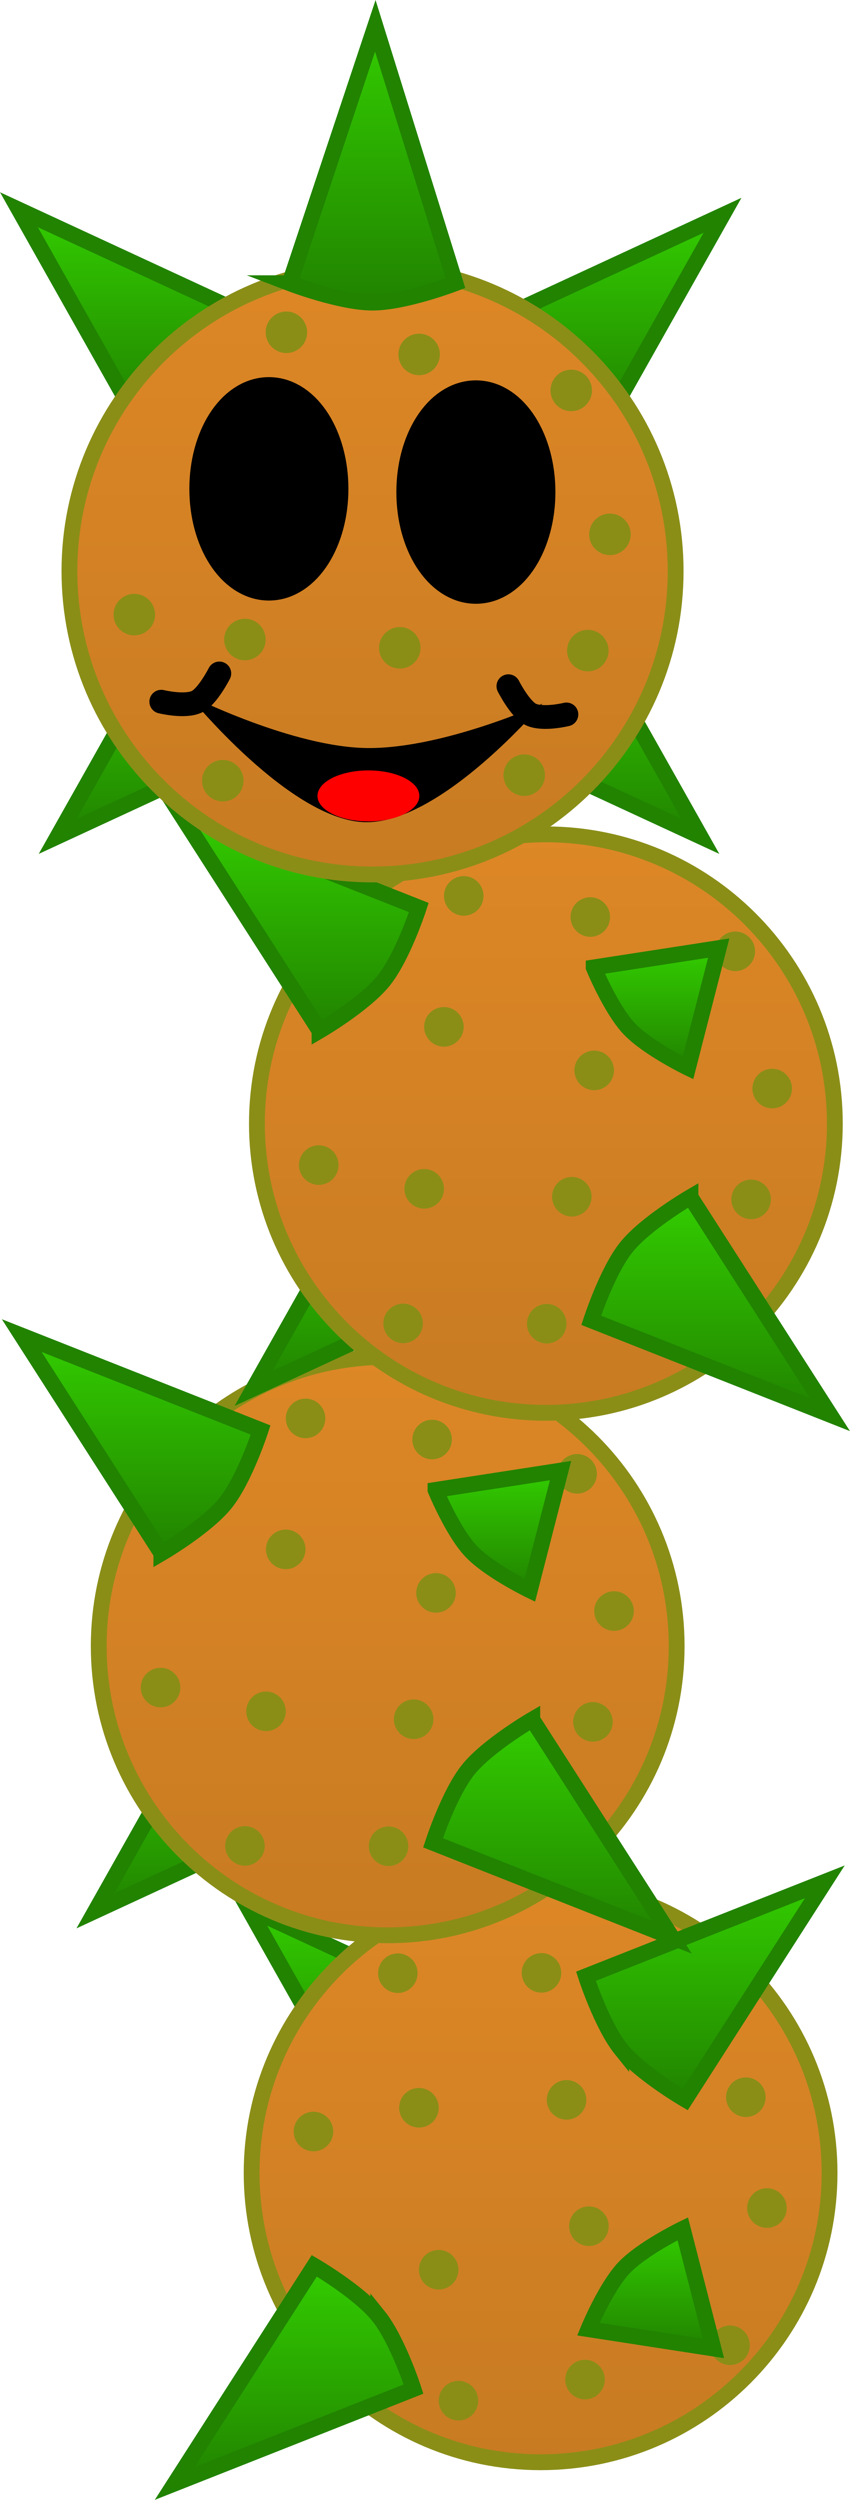 <svg version="1.1" xmlns="http://www.w3.org/2000/svg" xmlns:xlink="http://www.w3.org/1999/xlink" width="53.735" height="157.887" viewBox="0,0,53.735,157.887"><defs><linearGradient x1="233.623" y1="225.776" x2="233.623" y2="238.086" gradientUnits="userSpaceOnUse" id="color-1"><stop offset="0" stop-color="#33cd00"/><stop offset="1" stop-color="#218300"/></linearGradient><linearGradient x1="245.649" y1="224.234" x2="245.649" y2="260.771" gradientUnits="userSpaceOnUse" id="color-2"><stop offset="0" stop-color="#dd8726"/><stop offset="1" stop-color="#c87b22"/></linearGradient><linearGradient x1="230.066" y1="248.362" x2="230.066" y2="262.112" gradientUnits="userSpaceOnUse" id="color-3"><stop offset="0" stop-color="#33cd00"/><stop offset="1" stop-color="#218300"/></linearGradient><linearGradient x1="252.623" y1="246.026" x2="252.623" y2="253.586" gradientUnits="userSpaceOnUse" id="color-4"><stop offset="0" stop-color="#33cd00"/><stop offset="1" stop-color="#218300"/></linearGradient><linearGradient x1="256.066" y1="224.112" x2="256.066" y2="237.862" gradientUnits="userSpaceOnUse" id="color-5"><stop offset="0" stop-color="#33cd00"/><stop offset="1" stop-color="#218300"/></linearGradient><linearGradient x1="223.957" y1="213.638" x2="223.957" y2="225.948" gradientUnits="userSpaceOnUse" id="color-6"><stop offset="0" stop-color="#33cd00"/><stop offset="1" stop-color="#218300"/></linearGradient><linearGradient x1="235.983" y1="190.953" x2="235.983" y2="227.49" gradientUnits="userSpaceOnUse" id="color-7"><stop offset="0" stop-color="#dd8726"/><stop offset="1" stop-color="#c87b22"/></linearGradient><linearGradient x1="220.4" y1="189.612" x2="220.4" y2="203.362" gradientUnits="userSpaceOnUse" id="color-8"><stop offset="0" stop-color="#33cd00"/><stop offset="1" stop-color="#218300"/></linearGradient><linearGradient x1="242.957" y1="198.138" x2="242.957" y2="205.698" gradientUnits="userSpaceOnUse" id="color-9"><stop offset="0" stop-color="#33cd00"/><stop offset="1" stop-color="#218300"/></linearGradient><linearGradient x1="246.4" y1="213.862" x2="246.4" y2="227.612" gradientUnits="userSpaceOnUse" id="color-10"><stop offset="0" stop-color="#33cd00"/><stop offset="1" stop-color="#218300"/></linearGradient><linearGradient x1="233.957" y1="180.638" x2="233.957" y2="192.948" gradientUnits="userSpaceOnUse" id="color-11"><stop offset="0" stop-color="#33cd00"/><stop offset="1" stop-color="#218300"/></linearGradient><linearGradient x1="245.983" y1="157.953" x2="245.983" y2="194.49" gradientUnits="userSpaceOnUse" id="color-12"><stop offset="0" stop-color="#dd8726"/><stop offset="1" stop-color="#c87b22"/></linearGradient><linearGradient x1="230.4" y1="156.612" x2="230.4" y2="170.362" gradientUnits="userSpaceOnUse" id="color-13"><stop offset="0" stop-color="#33cd00"/><stop offset="1" stop-color="#218300"/></linearGradient><linearGradient x1="252.957" y1="165.138" x2="252.957" y2="172.698" gradientUnits="userSpaceOnUse" id="color-14"><stop offset="0" stop-color="#33cd00"/><stop offset="1" stop-color="#218300"/></linearGradient><linearGradient x1="256.4" y1="180.862" x2="256.4" y2="194.612" gradientUnits="userSpaceOnUse" id="color-15"><stop offset="0" stop-color="#33cd00"/><stop offset="1" stop-color="#218300"/></linearGradient><linearGradient x1="221.887" y1="145.174" x2="221.887" y2="158.086" gradientUnits="userSpaceOnUse" id="color-16"><stop offset="0" stop-color="#33cd00"/><stop offset="1" stop-color="#218300"/></linearGradient><linearGradient x1="248.984" y1="145.174" x2="248.984" y2="158.086" gradientUnits="userSpaceOnUse" id="color-17"><stop offset="0" stop-color="#33cd00"/><stop offset="1" stop-color="#218300"/></linearGradient><linearGradient x1="219.439" y1="118.507" x2="219.439" y2="131.418" gradientUnits="userSpaceOnUse" id="color-18"><stop offset="0" stop-color="#33cd00"/><stop offset="1" stop-color="#218300"/></linearGradient><linearGradient x1="250.382" y1="118.856" x2="250.382" y2="131.768" gradientUnits="userSpaceOnUse" id="color-19"><stop offset="0" stop-color="#33cd00"/><stop offset="1" stop-color="#218300"/></linearGradient><linearGradient x1="235.025" y1="122.166" x2="235.025" y2="160.49" gradientUnits="userSpaceOnUse" id="color-20"><stop offset="0" stop-color="#dd8726"/><stop offset="1" stop-color="#c87b22"/></linearGradient><linearGradient x1="235.025" y1="106.888" x2="235.025" y2="124.37" gradientUnits="userSpaceOnUse" id="color-21"><stop offset="0" stop-color="#33cd00"/><stop offset="1" stop-color="#218300"/></linearGradient></defs><g transform="translate(-211.474,-105.259)"><g data-paper-data="{&quot;isPaintingLayer&quot;:true}" fill-rule="nonzero" stroke-linejoin="miter" stroke-miterlimit="10" stroke-dasharray="" stroke-dashoffset="0" style="mix-blend-mode: normal"><g data-paper-data="{&quot;origPos&quot;:null,&quot;index&quot;:null}"><path d="M237.833,235.613c-1.164,1.237 -3.722,2.473 -3.722,2.473l-6.941,-12.309l12.906,5.971c0,0 -1.079,2.628 -2.243,3.865z" data-paper-data="{&quot;origPos&quot;:null,&quot;origRot&quot;:0,&quot;index&quot;:null}" fill="url(#color-1)" stroke="#218300" stroke-width="1" stroke-linecap="round"/><g data-paper-data="{&quot;origPos&quot;:null}" stroke-linecap="butt"><path d="M245.649,224.234c10.089,0 18.268,8.179 18.268,18.268c0,10.089 -8.179,18.268 -18.268,18.268c-10.089,0 -18.268,-8.179 -18.268,-18.268c0,-10.089 8.179,-18.268 18.268,-18.268z" data-paper-data="{&quot;origPos&quot;:null}" fill="url(#color-2)" stroke="#8a8e17" stroke-width="1"/><path d="M231.291,238.631c0.69,0 1.25,0.56 1.25,1.25c0,0.69 -0.56,1.25 -1.25,1.25c-0.69,0 -1.25,-0.56 -1.25,-1.25c0,-0.69 0.56,-1.25 1.25,-1.25z" data-paper-data="{&quot;origPos&quot;:null}" fill="#8a8e17" stroke="none" stroke-width="0.5"/><path d="M248.458,254.298c0.69,0 1.25,0.56 1.25,1.25c0,0.69 -0.56,1.25 -1.25,1.25c-0.69,0 -1.25,-0.56 -1.25,-1.25c0,-0.69 0.56,-1.25 1.25,-1.25z" data-paper-data="{&quot;origPos&quot;:null}" fill="#8a8e17" stroke="none" stroke-width="0.5"/><path d="M258.624,236.465c0.69,0 1.25,0.56 1.25,1.25c0,0.69 -0.56,1.25 -1.25,1.25c-0.69,0 -1.25,-0.56 -1.25,-1.25c0,-0.69 0.56,-1.25 1.25,-1.25z" data-paper-data="{&quot;origPos&quot;:null}" fill="#8a8e17" stroke="none" stroke-width="0.5"/><path d="M247.291,236.631c0.69,0 1.25,0.56 1.25,1.25c0,0.69 -0.56,1.25 -1.25,1.25c-0.69,0 -1.25,-0.56 -1.25,-1.25c0,-0.69 0.56,-1.25 1.25,-1.25z" data-paper-data="{&quot;origPos&quot;:null}" fill="#8a8e17" stroke="none" stroke-width="0.5"/><path d="M259.958,243.465c0.69,0 1.25,0.56 1.25,1.25c0,0.69 -0.56,1.25 -1.25,1.25c-0.69,0 -1.25,-0.56 -1.25,-1.25c0,-0.69 0.56,-1.25 1.25,-1.25z" data-paper-data="{&quot;origPos&quot;:null}" fill="#8a8e17" stroke="none" stroke-width="0.5"/><path d="M236.624,228.631c0.69,0 1.25,0.56 1.25,1.25c0,0.69 -0.56,1.25 -1.25,1.25c-0.69,0 -1.25,-0.56 -1.25,-1.25c0,-0.69 0.56,-1.25 1.25,-1.25z" data-paper-data="{&quot;origPos&quot;:null}" fill="#8a8e17" stroke="none" stroke-width="0.5"/><path d="M237.958,237.131c0.69,0 1.25,0.56 1.25,1.25c0,0.69 -0.56,1.25 -1.25,1.25c-0.69,0 -1.25,-0.56 -1.25,-1.25c0,-0.69 0.56,-1.25 1.25,-1.25z" data-paper-data="{&quot;origPos&quot;:null}" fill="#8a8e17" stroke="none" stroke-width="0.5"/><path d="M254.791,228.965c0.69,0 1.25,0.56 1.25,1.25c0,0.69 -0.56,1.25 -1.25,1.25c-0.69,0 -1.25,-0.56 -1.25,-1.25c0,-0.69 0.56,-1.25 1.25,-1.25z" data-paper-data="{&quot;origPos&quot;:null}" fill="#8a8e17" stroke="none" stroke-width="0.5"/><path d="M240.458,255.631c0.69,0 1.25,0.56 1.25,1.25c0,0.69 -0.56,1.25 -1.25,1.25c-0.69,0 -1.25,-0.56 -1.25,-1.25c0,-0.69 0.56,-1.25 1.25,-1.25z" data-paper-data="{&quot;origPos&quot;:null}" fill="#8a8e17" stroke="none" stroke-width="0.5"/><path d="M257.624,252.131c0.69,0 1.25,0.56 1.25,1.25c0,0.69 -0.56,1.25 -1.25,1.25c-0.69,0 -1.25,-0.56 -1.25,-1.25c0,-0.69 0.56,-1.25 1.25,-1.25z" data-paper-data="{&quot;origPos&quot;:null}" fill="#8a8e17" stroke="none" stroke-width="0.5"/><path d="M239.204,247.361c0.69,0 1.25,0.56 1.25,1.25c0,0.69 -0.56,1.25 -1.25,1.25c-0.69,0 -1.25,-0.56 -1.25,-1.25c0,-0.69 0.56,-1.25 1.25,-1.25z" fill="#8a8e17" stroke="none" stroke-width="0.5"/><path d="M248.704,244.611c0.69,0 1.25,0.56 1.25,1.25c0,0.69 -0.56,1.25 -1.25,1.25c-0.69,0 -1.25,-0.56 -1.25,-1.25c0,-0.69 0.56,-1.25 1.25,-1.25z" fill="#8a8e17" stroke="none" stroke-width="0.5"/><path d="M245.704,228.611c0.69,0 1.25,0.56 1.25,1.25c0,0.69 -0.56,1.25 -1.25,1.25c-0.69,0 -1.25,-0.56 -1.25,-1.25c0,-0.69 0.56,-1.25 1.25,-1.25z" fill="#8a8e17" stroke="none" stroke-width="0.5"/></g><path d="M235.388,251.523c1.225,1.519 2.229,4.625 2.229,4.625l-15.101,5.964l8.826,-13.749c0,0 2.821,1.642 4.046,3.161z" data-paper-data="{&quot;origPos&quot;:null,&quot;origRot&quot;:0}" fill="url(#color-3)" stroke="#218300" stroke-width="1" stroke-linecap="round"/><path d="M250.914,248.5c1.164,-1.237 3.722,-2.473 3.722,-2.473l1.941,7.559l-7.906,-1.221c0,0 1.079,-2.628 2.243,-3.865z" data-paper-data="{&quot;origPos&quot;:null,&quot;origRot&quot;:0,&quot;index&quot;:null}" fill="url(#color-4)" stroke="#218300" stroke-width="1" stroke-linecap="round"/><path d="M250.745,234.701c-1.225,-1.519 -2.229,-4.625 -2.229,-4.625l15.101,-5.964l-8.826,13.749c0,0 -2.822,-1.642 -4.046,-3.161z" data-paper-data="{&quot;origPos&quot;:null,&quot;origRot&quot;:0,&quot;index&quot;:null}" fill="url(#color-5)" stroke="#218300" stroke-width="1" stroke-linecap="round"/></g><g data-paper-data="{&quot;origPos&quot;:null,&quot;index&quot;:null}"><path d="M230.41,219.976l-12.906,5.971l6.941,-12.309c0,0 2.558,1.236 3.722,2.473c1.164,1.237 2.243,3.865 2.243,3.865z" data-paper-data="{&quot;origPos&quot;:null,&quot;origRot&quot;:0,&quot;index&quot;:null}" fill="url(#color-6)" stroke="#218300" stroke-width="1" stroke-linecap="round"/><g data-paper-data="{&quot;origPos&quot;:null}" stroke-linecap="butt"><path d="M217.715,209.222c0,-10.089 8.179,-18.268 18.268,-18.268c10.089,0 18.268,8.179 18.268,18.268c0,10.089 -8.179,18.268 -18.268,18.268c-10.089,0 -18.268,-8.179 -18.268,-18.268z" data-paper-data="{&quot;origPos&quot;:null}" fill="url(#color-7)" stroke="#8a8e17" stroke-width="1"/><path d="M220.374,211.843c0,-0.69 0.56,-1.25 1.25,-1.25c0.69,0 1.25,0.56 1.25,1.25c0,0.69 -0.56,1.25 -1.25,1.25c-0.69,0 -1.25,-0.56 -1.25,-1.25z" data-paper-data="{&quot;origPos&quot;:null}" fill="#8a8e17" stroke="none" stroke-width="0.5"/><path d="M237.541,196.176c0,-0.69 0.56,-1.25 1.25,-1.25c0.69,0 1.25,0.56 1.25,1.25c0,0.69 -0.56,1.25 -1.25,1.25c-0.69,0 -1.25,-0.56 -1.25,-1.25z" data-paper-data="{&quot;origPos&quot;:null}" fill="#8a8e17" stroke="none" stroke-width="0.5"/><path d="M247.708,214.01c0,-0.69 0.56,-1.25 1.25,-1.25c0.69,0 1.25,0.56 1.25,1.25c0,0.69 -0.56,1.25 -1.25,1.25c-0.69,0 -1.25,-0.56 -1.25,-1.25z" data-paper-data="{&quot;origPos&quot;:null}" fill="#8a8e17" stroke="none" stroke-width="0.5"/><path d="M236.374,213.843c0,-0.69 0.56,-1.25 1.25,-1.25c0.69,0 1.25,0.56 1.25,1.25c0,0.69 -0.56,1.25 -1.25,1.25c-0.69,0 -1.25,-0.56 -1.25,-1.25z" data-paper-data="{&quot;origPos&quot;:null}" fill="#8a8e17" stroke="none" stroke-width="0.5"/><path d="M249.041,207.01c0,-0.69 0.56,-1.25 1.25,-1.25c0.69,0 1.25,0.56 1.25,1.25c0,0.69 -0.56,1.25 -1.25,1.25c-0.69,0 -1.25,-0.56 -1.25,-1.25z" data-paper-data="{&quot;origPos&quot;:null}" fill="#8a8e17" stroke="none" stroke-width="0.5"/><path d="M225.708,221.843c0,-0.69 0.56,-1.25 1.25,-1.25c0.69,0 1.25,0.56 1.25,1.25c0,0.69 -0.56,1.25 -1.25,1.25c-0.69,0 -1.25,-0.56 -1.25,-1.25z" data-paper-data="{&quot;origPos&quot;:null}" fill="#8a8e17" stroke="none" stroke-width="0.5"/><path d="M227.041,213.343c0,-0.69 0.56,-1.25 1.25,-1.25c0.69,0 1.25,0.56 1.25,1.25c0,0.69 -0.56,1.25 -1.25,1.25c-0.69,0 -1.25,-0.56 -1.25,-1.25z" data-paper-data="{&quot;origPos&quot;:null}" fill="#8a8e17" stroke="none" stroke-width="0.5"/><path d="M243.874,221.51c0,-0.69 0.56,-1.25 1.25,-1.25c0.69,0 1.25,0.56 1.25,1.25c0,0.69 -0.56,1.25 -1.25,1.25c-0.69,0 -1.25,-0.56 -1.25,-1.25z" data-paper-data="{&quot;origPos&quot;:null}" fill="#8a8e17" stroke="none" stroke-width="0.5"/><path d="M229.541,194.843c0,-0.69 0.56,-1.25 1.25,-1.25c0.69,0 1.25,0.56 1.25,1.25c0,0.69 -0.56,1.25 -1.25,1.25c-0.69,0 -1.25,-0.56 -1.25,-1.25z" data-paper-data="{&quot;origPos&quot;:null}" fill="#8a8e17" stroke="none" stroke-width="0.5"/><path d="M246.708,198.343c0,-0.69 0.56,-1.25 1.25,-1.25c0.69,0 1.25,0.56 1.25,1.25c0,0.69 -0.56,1.25 -1.25,1.25c-0.69,0 -1.25,-0.56 -1.25,-1.25z" data-paper-data="{&quot;origPos&quot;:null}" fill="#8a8e17" stroke="none" stroke-width="0.5"/><path d="M228.287,203.113c0,-0.69 0.56,-1.25 1.25,-1.25c0.69,0 1.25,0.56 1.25,1.25c0,0.69 -0.56,1.25 -1.25,1.25c-0.69,0 -1.25,-0.56 -1.25,-1.25z" fill="#8a8e17" stroke="none" stroke-width="0.5"/><path d="M237.787,205.863c0,-0.69 0.56,-1.25 1.25,-1.25c0.69,0 1.25,0.56 1.25,1.25c0,0.69 -0.56,1.25 -1.25,1.25c-0.69,0 -1.25,-0.56 -1.25,-1.25z" fill="#8a8e17" stroke="none" stroke-width="0.5"/><path d="M234.787,221.863c0,-0.69 0.56,-1.25 1.25,-1.25c0.69,0 1.25,0.56 1.25,1.25c0,0.69 -0.56,1.25 -1.25,1.25c-0.69,0 -1.25,-0.56 -1.25,-1.25z" fill="#8a8e17" stroke="none" stroke-width="0.5"/></g><path d="M221.675,203.362l-8.826,-13.749l15.101,5.964c0,0 -1.005,3.106 -2.229,4.625c-1.225,1.519 -4.046,3.161 -4.046,3.161z" data-paper-data="{&quot;origPos&quot;:null,&quot;origRot&quot;:0}" fill="url(#color-8)" stroke="#218300" stroke-width="1" stroke-linecap="round"/><path d="M239.004,199.36l7.906,-1.221l-1.941,7.559c0,0 -2.558,-1.236 -3.722,-2.473c-1.164,-1.237 -2.243,-3.865 -2.243,-3.865z" data-paper-data="{&quot;origPos&quot;:null,&quot;origRot&quot;:0,&quot;index&quot;:null}" fill="url(#color-9)" stroke="#218300" stroke-width="1" stroke-linecap="round"/><path d="M245.124,213.862l8.826,13.749l-15.101,-5.964c0,0 1.005,-3.106 2.229,-4.625c1.225,-1.519 4.046,-3.161 4.046,-3.161z" data-paper-data="{&quot;origPos&quot;:null,&quot;origRot&quot;:0,&quot;index&quot;:null}" fill="url(#color-10)" stroke="#218300" stroke-width="1" stroke-linecap="round"/></g><g data-paper-data="{&quot;origPos&quot;:null}"><path d="M240.41,186.976l-12.906,5.971l6.941,-12.309c0,0 2.558,1.236 3.722,2.473c1.164,1.237 2.243,3.865 2.243,3.865z" data-paper-data="{&quot;origPos&quot;:null,&quot;origRot&quot;:0,&quot;index&quot;:null}" fill="url(#color-11)" stroke="#218300" stroke-width="1" stroke-linecap="round"/><g data-paper-data="{&quot;origPos&quot;:null}" stroke-linecap="butt"><path d="M227.715,176.222c0,-10.089 8.179,-18.268 18.268,-18.268c10.089,0 18.268,8.179 18.268,18.268c0,10.089 -8.179,18.268 -18.268,18.268c-10.089,0 -18.268,-8.179 -18.268,-18.268z" data-paper-data="{&quot;origPos&quot;:null}" fill="url(#color-12)" stroke="#8a8e17" stroke-width="1"/><path d="M230.374,178.843c0,-0.69 0.56,-1.25 1.25,-1.25c0.69,0 1.25,0.56 1.25,1.25c0,0.69 -0.56,1.25 -1.25,1.25c-0.69,0 -1.25,-0.56 -1.25,-1.25z" data-paper-data="{&quot;origPos&quot;:null}" fill="#8a8e17" stroke="none" stroke-width="0.5"/><path d="M247.541,163.176c0,-0.69 0.56,-1.25 1.25,-1.25c0.69,0 1.25,0.56 1.25,1.25c0,0.69 -0.56,1.25 -1.25,1.25c-0.69,0 -1.25,-0.56 -1.25,-1.25z" data-paper-data="{&quot;origPos&quot;:null}" fill="#8a8e17" stroke="none" stroke-width="0.5"/><path d="M257.708,181.01c0,-0.69 0.56,-1.25 1.25,-1.25c0.69,0 1.25,0.56 1.25,1.25c0,0.69 -0.56,1.25 -1.25,1.25c-0.69,0 -1.25,-0.56 -1.25,-1.25z" data-paper-data="{&quot;origPos&quot;:null}" fill="#8a8e17" stroke="none" stroke-width="0.5"/><path d="M246.374,180.843c0,-0.69 0.56,-1.25 1.25,-1.25c0.69,0 1.25,0.56 1.25,1.25c0,0.69 -0.56,1.25 -1.25,1.25c-0.69,0 -1.25,-0.56 -1.25,-1.25z" data-paper-data="{&quot;origPos&quot;:null}" fill="#8a8e17" stroke="none" stroke-width="0.5"/><path d="M259.041,174.01c0,-0.69 0.56,-1.25 1.25,-1.25c0.69,0 1.25,0.56 1.25,1.25c0,0.69 -0.56,1.25 -1.25,1.25c-0.69,0 -1.25,-0.56 -1.25,-1.25z" data-paper-data="{&quot;origPos&quot;:null}" fill="#8a8e17" stroke="none" stroke-width="0.5"/><path d="M235.708,188.843c0,-0.69 0.56,-1.25 1.25,-1.25c0.69,0 1.25,0.56 1.25,1.25c0,0.69 -0.56,1.25 -1.25,1.25c-0.69,0 -1.25,-0.56 -1.25,-1.25z" data-paper-data="{&quot;origPos&quot;:null}" fill="#8a8e17" stroke="none" stroke-width="0.5"/><path d="M237.041,180.343c0,-0.69 0.56,-1.25 1.25,-1.25c0.69,0 1.25,0.56 1.25,1.25c0,0.69 -0.56,1.25 -1.25,1.25c-0.69,0 -1.25,-0.56 -1.25,-1.25z" data-paper-data="{&quot;origPos&quot;:null}" fill="#8a8e17" stroke="none" stroke-width="0.5"/><path d="M253.874,188.51c0,-0.69 0.56,-1.25 1.25,-1.25c0.69,0 1.25,0.56 1.25,1.25c0,0.69 -0.56,1.25 -1.25,1.25c-0.69,0 -1.25,-0.56 -1.25,-1.25z" data-paper-data="{&quot;origPos&quot;:null}" fill="#8a8e17" stroke="none" stroke-width="0.5"/><path d="M239.541,161.843c0,-0.69 0.56,-1.25 1.25,-1.25c0.69,0 1.25,0.56 1.25,1.25c0,0.69 -0.56,1.25 -1.25,1.25c-0.69,0 -1.25,-0.56 -1.25,-1.25z" data-paper-data="{&quot;origPos&quot;:null}" fill="#8a8e17" stroke="none" stroke-width="0.5"/><path d="M256.708,165.343c0,-0.69 0.56,-1.25 1.25,-1.25c0.69,0 1.25,0.56 1.25,1.25c0,0.69 -0.56,1.25 -1.25,1.25c-0.69,0 -1.25,-0.56 -1.25,-1.25z" data-paper-data="{&quot;origPos&quot;:null}" fill="#8a8e17" stroke="none" stroke-width="0.5"/><path d="M238.287,170.113c0,-0.69 0.56,-1.25 1.25,-1.25c0.69,0 1.25,0.56 1.25,1.25c0,0.69 -0.56,1.25 -1.25,1.25c-0.69,0 -1.25,-0.56 -1.25,-1.25z" fill="#8a8e17" stroke="none" stroke-width="0.5"/><path d="M247.787,172.863c0,-0.69 0.56,-1.25 1.25,-1.25c0.69,0 1.25,0.56 1.25,1.25c0,0.69 -0.56,1.25 -1.25,1.25c-0.69,0 -1.25,-0.56 -1.25,-1.25z" fill="#8a8e17" stroke="none" stroke-width="0.5"/><path d="M244.787,188.863c0,-0.69 0.56,-1.25 1.25,-1.25c0.69,0 1.25,0.56 1.25,1.25c0,0.69 -0.56,1.25 -1.25,1.25c-0.69,0 -1.25,-0.56 -1.25,-1.25z" fill="#8a8e17" stroke="none" stroke-width="0.5"/></g><path d="M231.675,170.362l-8.826,-13.749l15.101,5.964c0,0 -1.005,3.106 -2.229,4.625c-1.225,1.519 -4.046,3.161 -4.046,3.161z" data-paper-data="{&quot;origPos&quot;:null,&quot;origRot&quot;:0}" fill="url(#color-13)" stroke="#218300" stroke-width="1" stroke-linecap="round"/><path d="M249.004,166.36l7.906,-1.221l-1.941,7.559c0,0 -2.558,-1.236 -3.722,-2.473c-1.164,-1.237 -2.243,-3.865 -2.243,-3.865z" data-paper-data="{&quot;origPos&quot;:null,&quot;origRot&quot;:0,&quot;index&quot;:null}" fill="url(#color-14)" stroke="#218300" stroke-width="1" stroke-linecap="round"/><path d="M255.124,180.862l8.826,13.749l-15.101,-5.964c0,0 1.005,-3.106 2.229,-4.625c1.225,-1.519 4.046,-3.161 4.046,-3.161z" data-paper-data="{&quot;origPos&quot;:null,&quot;origRot&quot;:0,&quot;index&quot;:null}" fill="url(#color-15)" stroke="#218300" stroke-width="1" stroke-linecap="round"/></g><g data-paper-data="{&quot;origPos&quot;:null}"><path d="M228.655,151.822l-13.537,6.264l7.28,-12.912c0,0 2.683,1.297 3.904,2.594c1.221,1.297 2.353,4.054 2.353,4.054z" data-paper-data="{&quot;origPos&quot;:null,&quot;origRot&quot;:0,&quot;index&quot;:null}" fill="url(#color-16)" stroke="#218300" stroke-width="1" stroke-linecap="round"/><path d="M244.568,147.768c1.221,-1.297 3.904,-2.594 3.904,-2.594l7.28,12.912l-13.537,-6.264c0,0 1.132,-2.757 2.353,-4.054z" data-paper-data="{&quot;origPos&quot;:null,&quot;origRot&quot;:0,&quot;index&quot;:null}" fill="url(#color-17)" stroke="#218300" stroke-width="1" stroke-linecap="round"/><path d="M223.855,128.824c-1.221,1.297 -3.904,2.594 -3.904,2.594l-7.28,-12.912l13.537,6.264c0,0 -1.132,2.757 -2.353,4.054z" data-paper-data="{&quot;origPos&quot;:null,&quot;origRot&quot;:0,&quot;index&quot;:null}" fill="url(#color-18)" stroke="#218300" stroke-width="1" stroke-linecap="round"/><path d="M243.614,125.12l13.537,-6.264l-7.28,12.912c0,0 -2.683,-1.297 -3.904,-2.594c-1.221,-1.297 -2.353,-4.054 -2.353,-4.054z" data-paper-data="{&quot;origPos&quot;:null,&quot;origRot&quot;:0}" fill="url(#color-19)" stroke="#218300" stroke-width="1" stroke-linecap="round"/><path d="M215.863,141.328c0,-10.583 8.579,-19.162 19.162,-19.162c10.583,0 19.162,8.579 19.162,19.162c0,10.583 -8.579,19.162 -19.162,19.162c-10.583,0 -19.162,-8.579 -19.162,-19.162z" data-paper-data="{&quot;origPos&quot;:null}" fill="url(#color-20)" stroke="#8a8e17" stroke-width="1" stroke-linecap="butt"/><path d="M245.76,149.704c0,0 -6.32,7.485 -11.106,7.485c-4.786,0 -11.281,-8.044 -11.281,-8.044c0,0 6.645,3.36 11.431,3.36c4.786,0 10.955,-2.801 10.955,-2.801z" data-paper-data="{&quot;origPos&quot;:null}" fill="#000000" stroke="none" stroke-width="0" stroke-linecap="butt"/><path d="M231.999,136.133c0,3.068 -1.579,5.555 -3.527,5.555c-1.948,0 -3.527,-2.487 -3.527,-5.555c0,-3.068 1.579,-5.555 3.527,-5.555c1.948,0 3.527,2.487 3.527,5.555z" data-paper-data="{&quot;origPos&quot;:null}" fill="#000000" stroke="#000000" stroke-width="3" stroke-linecap="butt"/><path d="M245.085,136.337c0,3.068 -1.579,5.555 -3.527,5.555c-1.948,0 -3.527,-2.487 -3.527,-5.555c0,-3.068 1.579,-5.555 3.527,-5.555c1.948,0 3.527,2.487 3.527,5.555z" data-paper-data="{&quot;origPos&quot;:null}" fill="#000000" stroke="#000000" stroke-width="3" stroke-linecap="butt"/><path d="M237.984,155.527c0,0.889 -1.442,1.61 -3.22,1.61c-1.779,0 -3.22,-0.721 -3.22,-1.61c0,-0.889 1.442,-1.61 3.22,-1.61c1.779,0 3.22,0.721 3.22,1.61z" data-paper-data="{&quot;origPos&quot;:null}" fill="#ff0000" stroke="none" stroke-width="0" stroke-linecap="butt"/><path d="M225.34,147.792c0,0 -0.738,1.455 -1.412,1.783c-0.759,0.369 -2.259,0.001 -2.259,0.001" data-paper-data="{&quot;origPos&quot;:null}" fill="none" stroke="#000000" stroke-width="1.5" stroke-linecap="round"/><path d="M247.283,150.381c0,0 -1.5,0.368 -2.259,-0.001c-0.674,-0.327 -1.412,-1.783 -1.412,-1.783" data-paper-data="{&quot;origPos&quot;:null,&quot;index&quot;:null}" fill="none" stroke="#000000" stroke-width="1.5" stroke-linecap="round"/><path d="M218.653,144.077c0,-0.724 0.587,-1.311 1.311,-1.311c0.724,0 1.311,0.587 1.311,1.311c0,0.724 -0.587,1.311 -1.311,1.311c-0.724,0 -1.311,-0.587 -1.311,-1.311z" fill="#8a8e17" stroke="none" stroke-width="0.5" stroke-linecap="butt"/><path d="M236.66,127.644c0,-0.724 0.587,-1.311 1.311,-1.311c0.724,0 1.311,0.587 1.311,1.311c0,0.724 -0.587,1.311 -1.311,1.311c-0.724,0 -1.311,-0.587 -1.311,-1.311z" fill="#8a8e17" stroke="none" stroke-width="0.5" stroke-linecap="butt"/><path d="M247.324,146.35c0,-0.724 0.587,-1.311 1.311,-1.311c0.724,0 1.311,0.587 1.311,1.311c0,0.724 -0.587,1.311 -1.311,1.311c-0.724,0 -1.311,-0.587 -1.311,-1.311z" fill="#8a8e17" stroke="none" stroke-width="0.5" stroke-linecap="butt"/><path d="M235.436,146.175c0,-0.724 0.587,-1.311 1.311,-1.311c0.724,0 1.311,0.587 1.311,1.311c0,0.724 -0.587,1.311 -1.311,1.311c-0.724,0 -1.311,-0.587 -1.311,-1.311z" data-paper-data="{&quot;origPos&quot;:null}" fill="#8a8e17" stroke="none" stroke-width="0.5" stroke-linecap="butt"/><path d="M248.722,139.008c0,-0.724 0.587,-1.311 1.311,-1.311c0.724,0 1.311,0.587 1.311,1.311c0,0.724 -0.587,1.311 -1.311,1.311c-0.724,0 -1.311,-0.587 -1.311,-1.311z" fill="#8a8e17" stroke="none" stroke-width="0.5" stroke-linecap="butt"/><path d="M224.248,154.567c0,-0.724 0.587,-1.311 1.311,-1.311c0.724,0 1.311,0.587 1.311,1.311c0,0.724 -0.587,1.311 -1.311,1.311c-0.724,0 -1.311,-0.587 -1.311,-1.311z" fill="#8a8e17" stroke="none" stroke-width="0.5" stroke-linecap="butt"/><path d="M225.646,145.651c0,-0.724 0.587,-1.311 1.311,-1.311c0.724,0 1.311,0.587 1.311,1.311c0,0.724 -0.587,1.311 -1.311,1.311c-0.724,0 -1.311,-0.587 -1.311,-1.311z" fill="#8a8e17" stroke="none" stroke-width="0.5" stroke-linecap="butt"/><path d="M243.303,154.217c0,-0.724 0.587,-1.311 1.311,-1.311c0.724,0 1.311,0.587 1.311,1.311c0,0.724 -0.587,1.311 -1.311,1.311c-0.724,0 -1.311,-0.587 -1.311,-1.311z" fill="#8a8e17" stroke="none" stroke-width="0.5" stroke-linecap="butt"/><path d="M228.269,126.246c0,-0.724 0.587,-1.311 1.311,-1.311c0.724,0 1.311,0.587 1.311,1.311c0,0.724 -0.587,1.311 -1.311,1.311c-0.724,0 -1.311,-0.587 -1.311,-1.311z" fill="#8a8e17" stroke="none" stroke-width="0.5" stroke-linecap="butt"/><path d="M246.275,129.917c0,-0.724 0.587,-1.311 1.311,-1.311c0.724,0 1.311,0.587 1.311,1.311c0,0.724 -0.587,1.311 -1.311,1.311c-0.724,0 -1.311,-0.587 -1.311,-1.311z" fill="#8a8e17" stroke="none" stroke-width="0.5" stroke-linecap="butt"/><path d="M229.781,123.147l5.419,-16.258l5.07,16.258c0,0 -3.198,1.224 -5.245,1.224c-2.047,0 -5.245,-1.224 -5.245,-1.224z" data-paper-data="{&quot;origPos&quot;:null}" fill="url(#color-21)" stroke="#218300" stroke-width="1" stroke-linecap="round"/></g></g></g></svg>